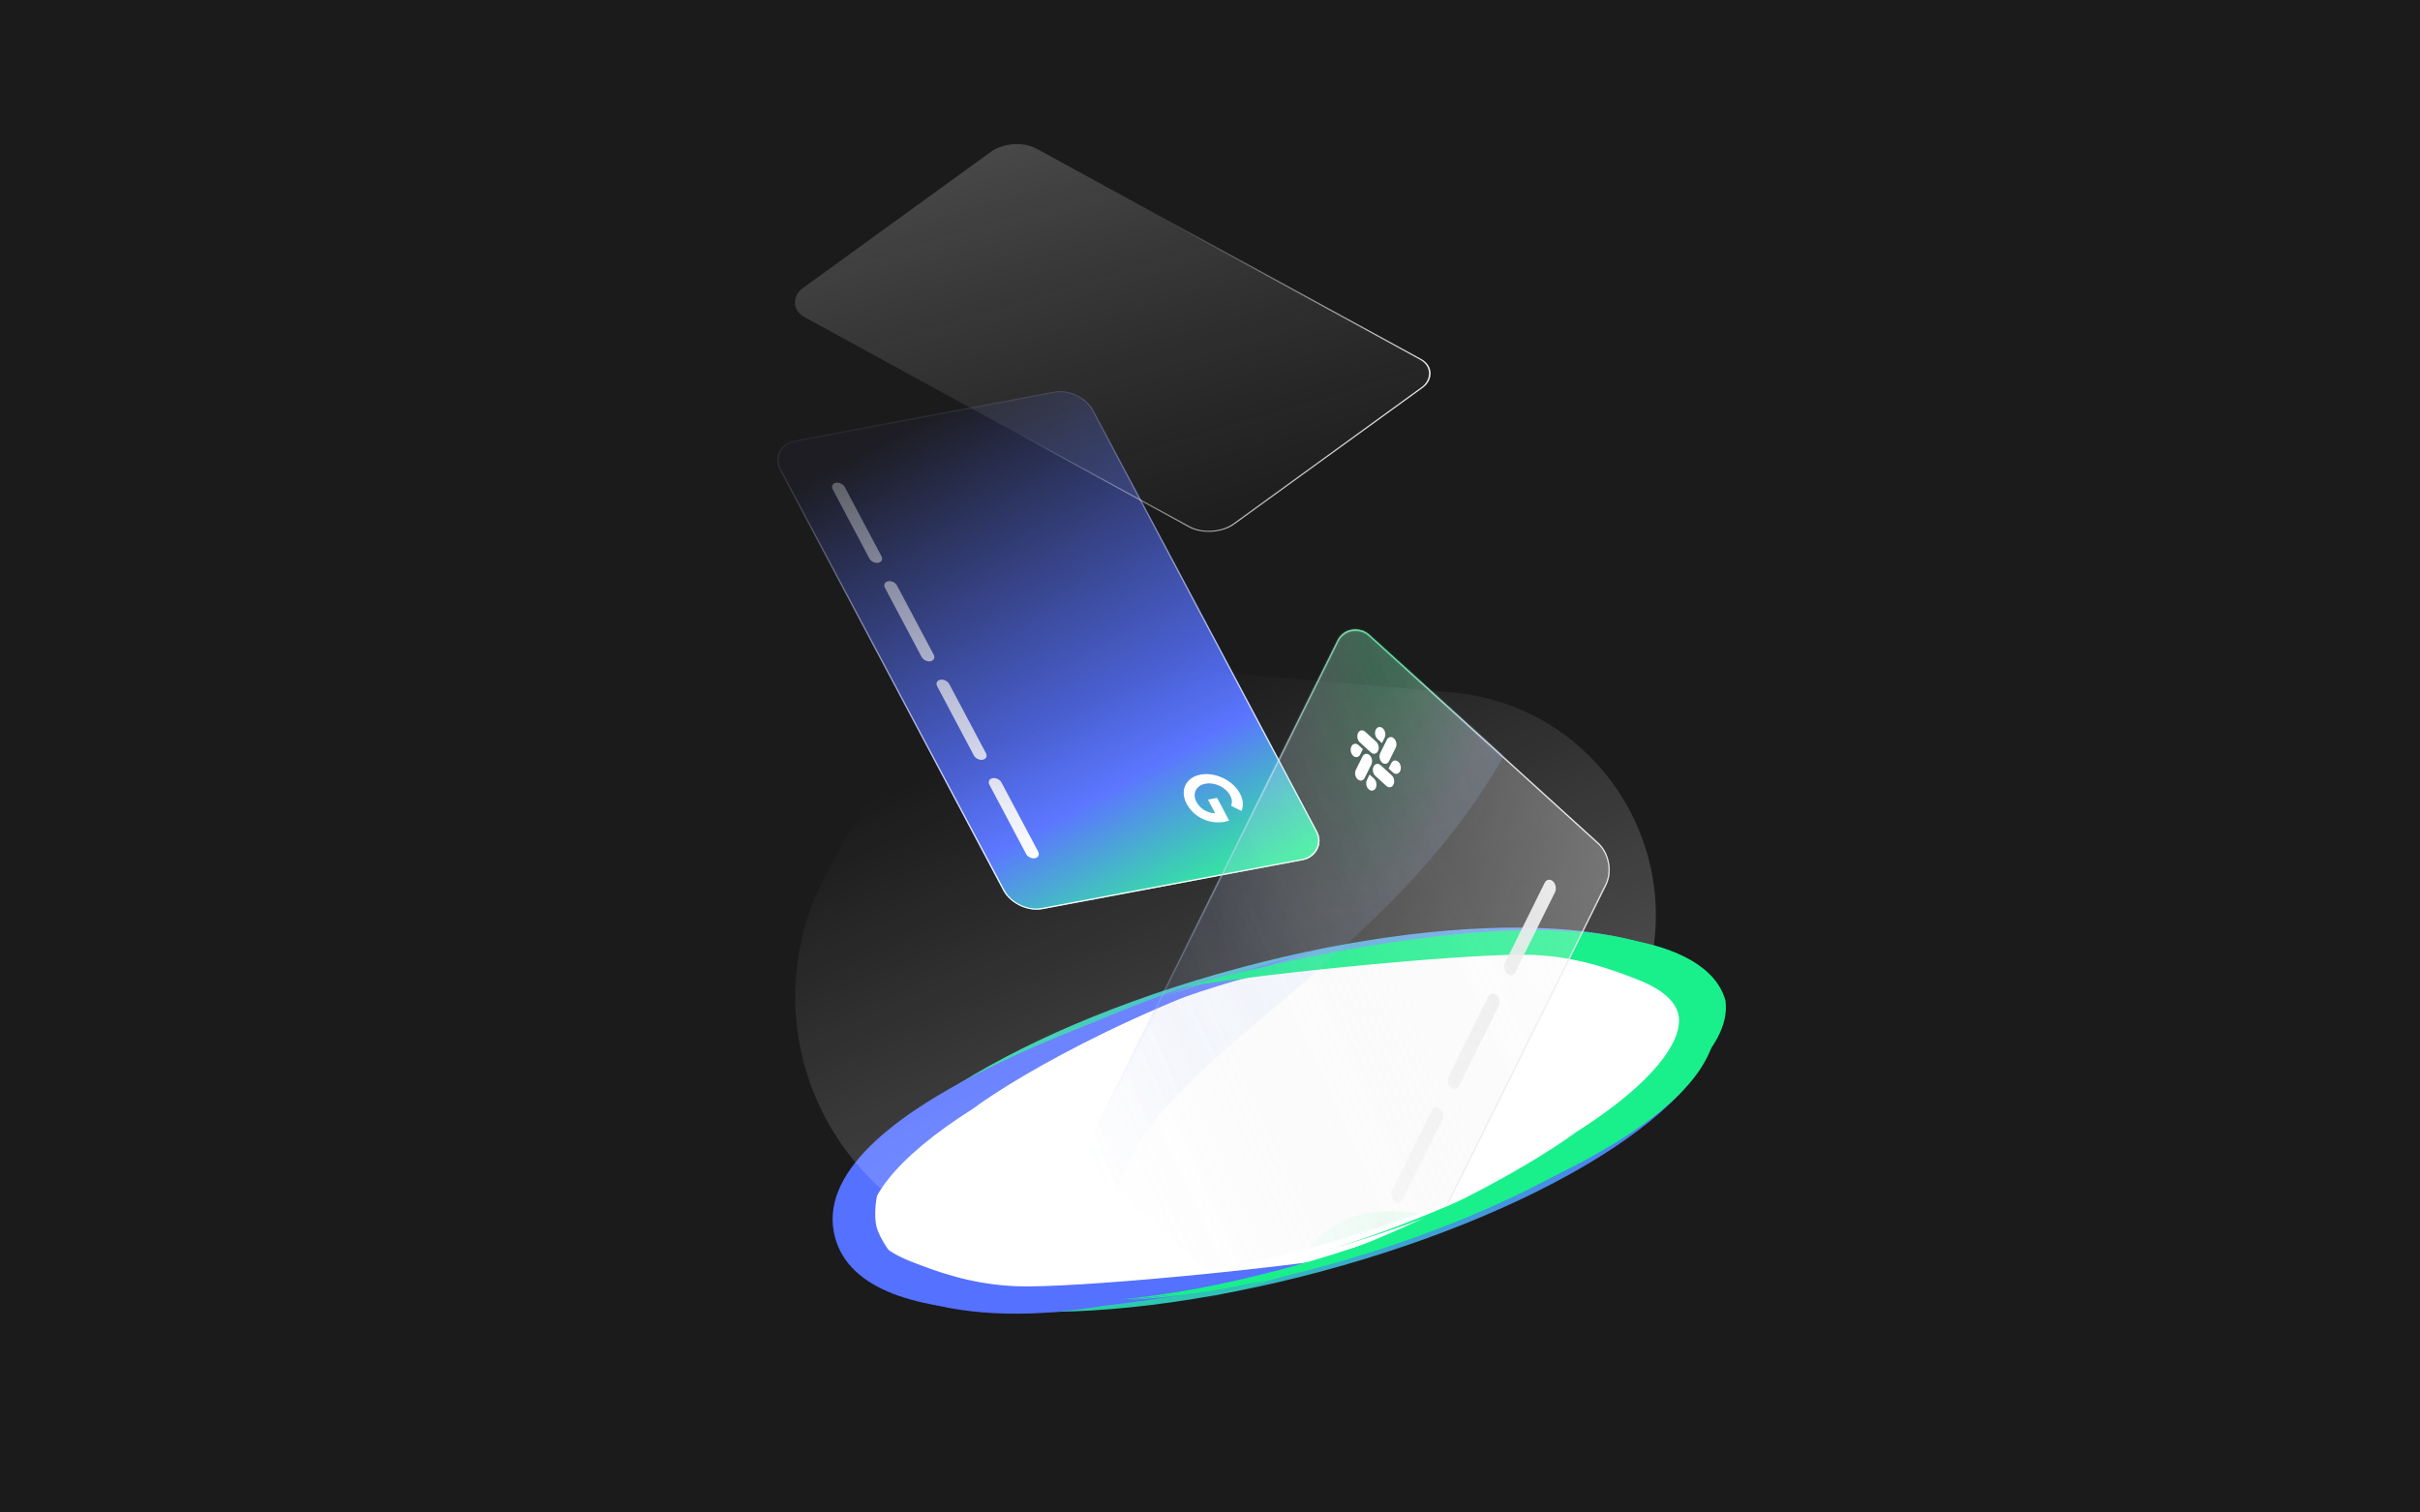 <svg width="1440" height="900" viewBox="0 0 1440 900" fill="none" xmlns="http://www.w3.org/2000/svg">
<rect width="1440" height="900" fill="#1B1B1B"/>
<g filter="url(#filter0_b_52_5127)">
<rect width="315.721" height="190.017" rx="16.046" transform="matrix(0.469 0.883 -0.983 0.185 643.162 230.033)" fill="url(#paint0_linear_52_5127)"/>
<rect x="-0.206" y="0.429" width="314.919" height="189.215" rx="15.644" transform="matrix(0.469 0.883 -0.983 0.185 643.474 230.565)" stroke="url(#paint1_linear_52_5127)" stroke-width="0.802"/>
</g>
<path d="M615.871 510.666C613.888 511.039 611.514 509.897 610.568 508.114L588.74 466.963C587.794 465.18 588.635 463.432 590.619 463.059C592.602 462.686 594.977 463.829 595.922 465.612L617.75 506.763C618.696 508.545 617.855 510.293 615.871 510.666Z" fill="url(#paint2_linear_52_5127)"/>
<path d="M584.791 452.073C582.808 452.446 580.433 451.303 579.488 449.52L557.66 408.369C556.714 406.586 557.555 404.838 559.539 404.465C561.522 404.092 563.897 405.235 564.842 407.018L586.67 448.169C587.616 449.952 586.775 451.7 584.791 452.073Z" fill="url(#paint3_linear_52_5127)"/>
<path d="M553.711 393.479C551.728 393.852 549.353 392.709 548.408 390.926L526.58 349.775C525.634 347.993 526.475 346.245 528.459 345.872C530.442 345.499 532.816 346.642 533.762 348.424L555.59 389.575C556.536 391.358 555.695 393.106 553.711 393.479Z" fill="url(#paint4_linear_52_5127)"/>
<path d="M522.631 334.885C520.648 335.259 518.273 334.116 517.327 332.333L495.499 291.182C494.554 289.399 495.395 287.651 497.378 287.278C499.362 286.905 501.736 288.048 502.682 289.831L524.51 330.982C525.456 332.765 524.614 334.512 522.631 334.885Z" fill="url(#paint5_linear_52_5127)"/>
<path fill-rule="evenodd" clip-rule="evenodd" d="M724.226 474.777L718.777 475.802L723.073 483.902C720.559 484.013 714.922 482.742 711.925 477.091C709.339 472.216 711.721 467.393 717.258 466.352C722.795 465.31 729.397 468.443 731.983 473.318C733.454 476.091 733.123 478.197 732.551 479.471L738.761 482.567C740.034 479.591 739.889 476.072 737.844 472.218C733.657 464.324 723.162 459.273 714.38 460.925C705.598 462.577 701.88 470.301 706.068 478.195C710.439 486.436 719.79 490.695 728.864 488.988C729.907 488.792 730.648 488.543 731.377 488.27L724.228 474.779L724.226 474.777L724.226 474.777Z" fill="white"/>
<g filter="url(#filter1_f_52_5127)">
<ellipse cx="759.435" cy="666.914" rx="259.674" ry="87.599" transform="rotate(-15 759.435 666.914)" fill="white"/>
</g>
<g filter="url(#filter2_f_52_5127)">
<path d="M785.126 753.791C855.234 735.005 916.279 708.469 958.305 680.666C979.304 666.773 995.699 652.47 1006.07 638.536C1016.43 624.635 1021.09 610.668 1017.62 597.738C1014.16 584.808 1003.14 575.042 987.223 568.179C971.27 561.3 949.92 557.11 924.788 555.578C874.491 552.513 808.356 560.055 738.249 578.84C668.141 597.625 607.096 624.161 565.07 651.965C544.071 665.857 527.676 680.161 517.3 694.094C506.949 707.995 502.288 721.962 505.753 734.893C509.218 747.823 520.238 757.589 536.152 764.451C552.105 771.331 573.455 775.52 598.587 777.052C648.884 780.117 715.019 772.576 785.126 753.791Z" stroke="url(#paint6_linear_52_5127)" stroke-width="5.915"/>
</g>
<g filter="url(#filter3_f_52_5127)">
<path d="M528.756 701.366C518.29 714.481 516.286 724.086 518.038 730.624C519.79 737.163 526.328 744.478 541.95 750.604C557.284 756.617 577.734 764.267 604.756 765.364C637.828 766.708 757.427 755.288 812.446 746.314C656.231 788.171 513.403 797.94 496.884 736.292C476.803 661.349 670.653 595.48 800.898 560.581C689.337 590.991 606.328 639.428 578.768 659.844C555.916 674.306 539.03 688.491 528.756 701.366Z" fill="#5571FF"/>
</g>
<g filter="url(#filter4_f_52_5127)">
<path d="M523.024 696.899C512.558 710.015 509.335 725.948 511.087 732.486C512.839 739.025 519.395 750.394 535.016 756.52C550.351 762.533 598.92 772.177 625.964 771.989C702.906 771.454 753.844 758.037 796.107 747.748C639.892 789.606 514.777 783.73 501.719 734.997C495.242 661.266 701.265 568.841 850.533 560.219C726.053 572.075 594.881 635.463 567.321 655.88C544.469 670.341 533.298 684.024 523.024 696.899Z" fill="#5571FF"/>
</g>
<g filter="url(#filter5_f_52_5127)">
<path d="M525.577 700.218C520.328 710.821 520.044 724.339 521.607 730.17C523.169 736.002 530.607 749.184 540.455 755.742C550.123 762.18 558.062 765.24 574.265 767.194C620.368 772.752 662.091 775.959 686.632 770.307C596.223 794.532 513.491 778.933 501.844 735.466C492.186 670.742 660.373 598.2 735.752 578.002C671.227 595.754 562.834 653.189 547.904 668.813C535.331 679.619 530.731 689.809 525.577 700.218Z" fill="#5571FF"/>
</g>
<g opacity="0.2" filter="url(#filter6_f_52_5127)">
<path d="M972.851 600.365L563.498 732.872C482.556 696.406 449.442 599.006 491.384 520.762L502.298 500.403C539.436 431.121 614.244 390.588 692.564 397.312L863.645 412C955.543 419.89 1011.67 516.693 972.851 600.365Z" fill="url(#paint7_linear_52_5127)"/>
</g>
<g filter="url(#filter7_f_52_5127)">
<path d="M987.803 632.194C998.269 619.078 1000.27 609.473 998.522 602.935C996.77 596.397 990.232 589.081 974.61 582.956C959.275 576.942 938.826 569.293 911.804 568.195C878.731 566.852 759.132 578.271 704.114 587.246C860.329 545.388 1003.16 535.62 1019.68 597.267C1039.76 672.211 845.907 738.08 715.662 772.979C827.223 742.568 910.232 694.132 937.791 673.715C960.644 659.254 977.53 645.069 987.803 632.194Z" fill="#19F08B"/>
</g>
<g filter="url(#filter8_f_52_5127)">
<path d="M993.534 636.661C1004 623.545 1007.22 607.611 1005.47 601.073C1003.72 594.535 997.164 583.165 981.542 577.04C966.208 571.026 917.638 561.382 890.595 561.57C813.653 562.106 762.715 575.523 720.451 585.811C876.666 543.954 1001.78 549.829 1014.84 598.563C1021.32 672.294 815.293 764.718 666.025 773.34C790.505 761.485 921.678 698.097 949.237 677.68C972.09 663.219 983.261 649.536 993.534 636.661Z" fill="#19F08B"/>
</g>
<g filter="url(#filter9_f_52_5127)">
<path d="M998.189 636.93C1008.65 623.814 1011.88 607.88 1010.13 601.342C1008.37 594.804 1001.82 583.434 986.197 577.309C970.862 571.295 922.293 561.651 895.249 561.839C818.307 562.375 767.369 575.792 725.106 586.08C881.32 544.223 1006.44 550.098 1019.49 598.832C1025.97 672.563 819.948 764.987 670.68 773.609C795.159 761.754 926.332 698.366 953.891 677.949C976.744 663.488 987.915 649.805 998.189 636.93Z" fill="#19F08B"/>
</g>
<g filter="url(#filter10_f_52_5127)">
<path d="M1002.23 627.822C1007.73 618.138 1008.37 605.964 1006.98 600.758C1005.58 595.551 998.552 583.887 988.95 578.248C979.524 572.713 971.724 570.172 955.689 568.848C910.067 565.081 868.729 563.312 844.212 569.056C934.621 544.831 1016.34 556.654 1026.74 595.462C1034.59 653.454 865.671 723.249 790.292 743.447C854.83 725.742 963.984 671.146 979.225 656.684C991.997 646.622 996.838 637.328 1002.23 627.822Z" fill="#19F08B"/>
</g>
<g filter="url(#filter11_b_52_5127)">
<rect width="292.614" height="170.636" rx="16.046" transform="matrix(-0.878 -0.48 0.81 -0.587 721.479 321.425)" fill="url(#paint8_linear_52_5127)" fill-opacity="0.2"/>
<rect x="-0.027" y="-0.428" width="291.811" height="169.834" rx="15.644" transform="matrix(-0.878 -0.48 0.81 -0.587 721.774 320.733)" stroke="url(#paint9_linear_52_5127)" stroke-width="0.802"/>
</g>
<mask id="mask0_52_5127" style="mask-type:alpha" maskUnits="userSpaceOnUse" x="506" y="302" width="504" height="465">
<path d="M1008.34 592.565C1020.59 638.265 918.217 705.402 779.69 742.52C641.162 779.638 518.937 772.682 506.692 726.983C494.447 681.283 673.205 342.996 811.732 305.878C950.259 268.759 996.099 546.866 1008.34 592.565Z" fill="white"/>
</mask>
<g mask="url(#mask0_52_5127)">
<g opacity="0.95">
<g filter="url(#filter12_b_52_5127)">
<rect width="359.481" height="216.355" rx="16.046" transform="matrix(0.444 -0.896 0.74 0.672 643.277 688.947)" fill="url(#paint10_linear_52_5127)" fill-opacity="0.3"/>
<rect x="0.475" y="-0.09" width="358.679" height="215.552" rx="15.644" transform="matrix(0.444 -0.896 0.74 0.672 643.608 689.344)" stroke="url(#paint11_linear_52_5127)" stroke-width="0.802"/>
<rect x="0.475" y="-0.09" width="358.679" height="215.552" rx="15.644" transform="matrix(0.444 -0.896 0.74 0.672 643.608 689.344)" stroke="url(#paint12_linear_52_5127)" stroke-opacity="0.2" stroke-width="0.802"/>
</g>
<mask id="mask1_52_5127" style="mask-type:alpha" maskUnits="userSpaceOnUse" x="648" y="374" width="310" height="454">
<rect x="0.475" y="-0.09" width="358.679" height="215.552" rx="15.644" transform="matrix(0.444 -0.896 0.74 0.672 643.608 689.344)" fill="url(#paint13_linear_52_5127)" fill-opacity="0.3" stroke="url(#paint14_linear_52_5127)" stroke-width="0.802"/>
</mask>
<g mask="url(#mask1_52_5127)">
<g style="mix-blend-mode:screen" opacity="0.7" filter="url(#filter13_bf_52_5127)">
<path d="M920.87 391.926C817.455 222.663 1117.21 98.621 853.146 215.401C747.533 207.569 711.833 100.447 649.461 283.529C587.09 466.612 580.013 710.212 663.227 724.778C665.541 625.545 858.498 575.008 920.87 391.926Z" fill="url(#paint15_linear_52_5127)"/>
<path d="M920.87 391.926C817.455 222.663 1117.21 98.621 853.146 215.401C747.533 207.569 711.833 100.447 649.461 283.529C587.09 466.612 580.013 710.212 663.227 724.778C665.541 625.545 858.498 575.008 920.87 391.926Z" fill="url(#paint16_radial_52_5127)"/>
</g>
<g style="mix-blend-mode:screen" opacity="0.6" filter="url(#filter14_bf_52_5127)">
<path d="M972.975 831.638C886.29 733.991 1152.2 570.463 917.772 719.975C825.311 740.149 796.546 671.065 737.47 819.353C678.393 967.64 666.381 1146.35 739.032 1136.56C743.427 1063.9 913.899 979.925 972.975 831.638Z" fill="url(#paint17_linear_52_5127)"/>
<path d="M972.975 831.638C886.29 733.991 1152.2 570.463 917.772 719.975C825.311 740.149 796.546 671.065 737.47 819.353C678.393 967.64 666.381 1146.35 739.032 1136.56C743.427 1063.9 913.899 979.925 972.975 831.638Z" fill="url(#paint18_linear_52_5127)"/>
</g>
</g>
</g>
<path d="M924.054 524.403C925.756 525.948 926.307 528.869 925.287 530.928L901.732 578.448C900.712 580.507 898.505 580.924 896.804 579.379C895.102 577.835 894.551 574.914 895.571 572.855L919.126 525.334C920.147 523.275 922.353 522.858 924.054 524.403Z" fill="url(#paint19_linear_52_5127)"/>
<path d="M890.515 592.066C892.216 593.611 892.768 596.532 891.748 598.591L868.193 646.112C867.172 648.17 864.966 648.587 863.265 647.043C861.563 645.498 861.011 642.577 862.032 640.518L885.587 592.997C886.607 590.938 888.814 590.522 890.515 592.066Z" fill="url(#paint20_linear_52_5127)"/>
<path d="M856.976 659.729C858.677 661.274 859.229 664.195 858.209 666.254L834.654 713.775C833.633 715.834 831.427 716.25 829.725 714.706C828.024 713.161 827.472 710.24 828.493 708.181L852.048 660.66C853.068 658.602 855.275 658.185 856.976 659.729Z" fill="url(#paint21_linear_52_5127)"/>
<path d="M823.437 727.393C825.138 728.937 825.69 731.858 824.67 733.917L801.115 781.438C800.094 783.497 797.888 783.914 796.186 782.369C794.485 780.824 793.933 777.903 794.954 775.844L818.509 728.324C819.529 726.265 821.736 725.848 823.437 727.393Z" fill="url(#paint22_linear_52_5127)"/>
<path d="M817.593 463.296C819.047 464.616 819.518 467.107 818.645 468.867C817.773 470.627 815.892 470.983 814.437 469.662C812.982 468.341 812.512 465.851 813.384 464.091L814.962 460.908L817.593 463.296Z" fill="white"/>
<path d="M818.381 461.706C816.927 460.385 816.456 457.895 817.329 456.135C818.201 454.374 820.082 454.019 821.537 455.34L828.113 461.31C829.568 462.631 830.038 465.121 829.166 466.881C828.293 468.642 826.412 468.997 824.957 467.676L818.381 461.706Z" fill="white"/>
<path d="M809.399 448.933C808.527 450.694 806.646 451.049 805.191 449.729C803.736 448.408 803.266 445.918 804.138 444.157C805.011 442.397 806.892 442.041 808.347 443.362L810.977 445.75L809.399 448.933Z" fill="white"/>
<path d="M810.737 450.141C811.609 448.381 813.49 448.026 814.945 449.346C816.4 450.667 816.87 453.157 815.997 454.918L812.041 462.9C811.168 464.66 809.287 465.016 807.833 463.695C806.378 462.374 805.907 459.884 806.78 458.123L810.737 450.141Z" fill="white"/>
<path d="M819.692 439.764C818.237 438.443 817.767 435.953 818.639 434.192C819.512 432.432 821.393 432.077 822.848 433.397C824.302 434.718 824.773 437.208 823.9 438.969L822.322 442.152L819.692 439.764Z" fill="white"/>
<path d="M818.901 441.36C820.355 442.681 820.826 445.171 819.953 446.932C819.081 448.692 817.2 449.048 815.745 447.727L809.149 441.738C807.694 440.418 807.224 437.927 808.096 436.167C808.969 434.406 810.85 434.051 812.305 435.372L818.901 441.36Z" fill="white"/>
<path d="M827.861 454.12C828.734 452.359 830.615 452.004 832.069 453.324C833.524 454.645 833.994 457.135 833.122 458.896C832.249 460.656 830.368 461.012 828.914 459.691L826.283 457.303L827.861 454.12Z" fill="white"/>
<path d="M826.546 452.926C825.673 454.687 823.792 455.042 822.337 453.721C820.883 452.4 820.412 449.91 821.285 448.15L825.241 440.168C826.114 438.407 827.995 438.052 829.45 439.373C830.904 440.693 831.375 443.184 830.502 444.944L826.546 452.926Z" fill="white"/>
</g>
<defs>
<filter id="filter0_b_52_5127" x="446.188" y="216.644" width="355.151" height="340.818" filterUnits="userSpaceOnUse" color-interpolation-filters="sRGB">
<feFlood flood-opacity="0" result="BackgroundImageFix"/>
<feGaussianBlur in="BackgroundImage" stdDeviation="8.023"/>
<feComposite in2="SourceAlpha" operator="in" result="effect1_backgroundBlur_52_5127"/>
<feBlend mode="normal" in="SourceGraphic" in2="effect1_backgroundBlur_52_5127" result="shape"/>
</filter>
<filter id="filter1_f_52_5127" x="502.838" y="554.12" width="513.193" height="225.589" filterUnits="userSpaceOnUse" color-interpolation-filters="sRGB">
<feFlood flood-opacity="0" result="BackgroundImageFix"/>
<feBlend mode="normal" in="SourceGraphic" in2="BackgroundImageFix" result="shape"/>
<feGaussianBlur stdDeviation="2.366" result="effect1_foregroundBlur_52_5127"/>
</filter>
<filter id="filter2_f_52_5127" x="483.914" y="534.212" width="555.548" height="264.207" filterUnits="userSpaceOnUse" color-interpolation-filters="sRGB">
<feFlood flood-opacity="0" result="BackgroundImageFix"/>
<feBlend mode="normal" in="SourceGraphic" in2="BackgroundImageFix" result="shape"/>
<feGaussianBlur stdDeviation="8.873" result="effect1_foregroundBlur_52_5127"/>
</filter>
<filter id="filter3_f_52_5127" x="461.097" y="526.237" width="385.693" height="288.223" filterUnits="userSpaceOnUse" color-interpolation-filters="sRGB">
<feFlood flood-opacity="0" result="BackgroundImageFix"/>
<feBlend mode="normal" in="SourceGraphic" in2="BackgroundImageFix" result="shape"/>
<feGaussianBlur stdDeviation="17.172" result="effect1_foregroundBlur_52_5127"/>
</filter>
<filter id="filter4_f_52_5127" x="494.701" y="553.351" width="362.701" height="229.221" filterUnits="userSpaceOnUse" color-interpolation-filters="sRGB">
<feFlood flood-opacity="0" result="BackgroundImageFix"/>
<feBlend mode="normal" in="SourceGraphic" in2="BackgroundImageFix" result="shape"/>
<feGaussianBlur stdDeviation="3.434" result="effect1_foregroundBlur_52_5127"/>
</filter>
<filter id="filter5_f_52_5127" x="480.838" y="557.396" width="275.52" height="244.931" filterUnits="userSpaceOnUse" color-interpolation-filters="sRGB">
<feFlood flood-opacity="0" result="BackgroundImageFix"/>
<feBlend mode="normal" in="SourceGraphic" in2="BackgroundImageFix" result="shape"/>
<feGaussianBlur stdDeviation="10.303" result="effect1_foregroundBlur_52_5127"/>
</filter>
<filter id="filter6_f_52_5127" x="354.851" y="278.278" width="748.772" height="572.904" filterUnits="userSpaceOnUse" color-interpolation-filters="sRGB">
<feFlood flood-opacity="0" result="BackgroundImageFix"/>
<feBlend mode="normal" in="SourceGraphic" in2="BackgroundImageFix" result="shape"/>
<feGaussianBlur stdDeviation="59.155" result="effect1_foregroundBlur_52_5127"/>
</filter>
<filter id="filter7_f_52_5127" x="669.77" y="519.099" width="385.693" height="288.223" filterUnits="userSpaceOnUse" color-interpolation-filters="sRGB">
<feFlood flood-opacity="0" result="BackgroundImageFix"/>
<feBlend mode="normal" in="SourceGraphic" in2="BackgroundImageFix" result="shape"/>
<feGaussianBlur stdDeviation="17.172" result="effect1_foregroundBlur_52_5127"/>
</filter>
<filter id="filter8_f_52_5127" x="659.157" y="550.988" width="362.701" height="229.221" filterUnits="userSpaceOnUse" color-interpolation-filters="sRGB">
<feFlood flood-opacity="0" result="BackgroundImageFix"/>
<feBlend mode="normal" in="SourceGraphic" in2="BackgroundImageFix" result="shape"/>
<feGaussianBlur stdDeviation="3.434" result="effect1_foregroundBlur_52_5127"/>
</filter>
<filter id="filter9_f_52_5127" x="658.849" y="546.295" width="372.626" height="239.145" filterUnits="userSpaceOnUse" color-interpolation-filters="sRGB">
<feFlood flood-opacity="0" result="BackgroundImageFix"/>
<feBlend mode="normal" in="SourceGraphic" in2="BackgroundImageFix" result="shape"/>
<feGaussianBlur stdDeviation="5.915" result="effect1_foregroundBlur_52_5127"/>
</filter>
<filter id="filter10_f_52_5127" x="769.686" y="535.873" width="277.926" height="228.181" filterUnits="userSpaceOnUse" color-interpolation-filters="sRGB">
<feFlood flood-opacity="0" result="BackgroundImageFix"/>
<feBlend mode="normal" in="SourceGraphic" in2="BackgroundImageFix" result="shape"/>
<feGaussianBlur stdDeviation="10.303" result="effect1_foregroundBlur_52_5127"/>
</filter>
<filter id="filter11_b_52_5127" x="456.57" y="69.896" width="411.217" height="262.625" filterUnits="userSpaceOnUse" color-interpolation-filters="sRGB">
<feFlood flood-opacity="0" result="BackgroundImageFix"/>
<feGaussianBlur in="BackgroundImage" stdDeviation="8.023"/>
<feComposite in2="SourceAlpha" operator="in" result="effect1_backgroundBlur_52_5127"/>
<feBlend mode="normal" in="SourceGraphic" in2="effect1_backgroundBlur_52_5127" result="shape"/>
</filter>
<filter id="filter12_b_52_5127" x="624.766" y="350.389" width="356.857" height="500.464" filterUnits="userSpaceOnUse" color-interpolation-filters="sRGB">
<feFlood flood-opacity="0" result="BackgroundImageFix"/>
<feGaussianBlur in="BackgroundImage" stdDeviation="11.831"/>
<feComposite in2="SourceAlpha" operator="in" result="effect1_backgroundBlur_52_5127"/>
<feBlend mode="normal" in="SourceGraphic" in2="effect1_backgroundBlur_52_5127" result="shape"/>
</filter>
<filter id="filter13_bf_52_5127" x="380.724" y="-51.374" width="805.417" height="997.149" filterUnits="userSpaceOnUse" color-interpolation-filters="sRGB">
<feFlood flood-opacity="0" result="BackgroundImageFix"/>
<feGaussianBlur in="BackgroundImage" stdDeviation="110.498"/>
<feComposite in2="SourceAlpha" operator="in" result="effect1_backgroundBlur_52_5127"/>
<feBlend mode="normal" in="SourceGraphic" in2="effect1_backgroundBlur_52_5127" result="shape"/>
<feGaussianBlur stdDeviation="32.091" result="effect2_foregroundBlur_52_5127"/>
</filter>
<filter id="filter14_bf_52_5127" x="467.778" y="438.641" width="770.295" height="919.298" filterUnits="userSpaceOnUse" color-interpolation-filters="sRGB">
<feFlood flood-opacity="0" result="BackgroundImageFix"/>
<feGaussianBlur in="BackgroundImage" stdDeviation="110.498"/>
<feComposite in2="SourceAlpha" operator="in" result="effect1_backgroundBlur_52_5127"/>
<feBlend mode="normal" in="SourceGraphic" in2="effect1_backgroundBlur_52_5127" result="shape"/>
<feGaussianBlur stdDeviation="40.114" result="effect2_foregroundBlur_52_5127"/>
</filter>
<linearGradient id="paint0_linear_52_5127" x1="9.821" y1="125.077" x2="315.195" y2="31.592" gradientUnits="userSpaceOnUse">
<stop stop-color="#1D1D23"/>
<stop offset="0.743" stop-color="#5571FF"/>
<stop offset="1" stop-color="#19F08B"/>
</linearGradient>
<linearGradient id="paint1_linear_52_5127" x1="324.172" y1="187.862" x2="-11.223" y2="218.355" gradientUnits="userSpaceOnUse">
<stop stop-color="white"/>
<stop offset="1" stop-color="white" stop-opacity="0"/>
</linearGradient>
<linearGradient id="paint2_linear_52_5127" x1="615.153" y1="510.801" x2="570.52" y2="273.52" gradientUnits="userSpaceOnUse">
<stop stop-color="white"/>
<stop offset="1" stop-color="#C8C8C8" stop-opacity="0.38"/>
<stop offset="1" stop-color="white" stop-opacity="0.38"/>
</linearGradient>
<linearGradient id="paint3_linear_52_5127" x1="615.153" y1="510.801" x2="570.52" y2="273.52" gradientUnits="userSpaceOnUse">
<stop stop-color="white"/>
<stop offset="1" stop-color="#C8C8C8" stop-opacity="0.38"/>
<stop offset="1" stop-color="white" stop-opacity="0.38"/>
</linearGradient>
<linearGradient id="paint4_linear_52_5127" x1="615.153" y1="510.801" x2="570.52" y2="273.52" gradientUnits="userSpaceOnUse">
<stop stop-color="white"/>
<stop offset="1" stop-color="#C8C8C8" stop-opacity="0.38"/>
<stop offset="1" stop-color="white" stop-opacity="0.38"/>
</linearGradient>
<linearGradient id="paint5_linear_52_5127" x1="615.153" y1="510.801" x2="570.52" y2="273.52" gradientUnits="userSpaceOnUse">
<stop stop-color="white"/>
<stop offset="1" stop-color="#C8C8C8" stop-opacity="0.38"/>
<stop offset="1" stop-color="white" stop-opacity="0.38"/>
</linearGradient>
<linearGradient id="paint6_linear_52_5127" x1="1009.13" y1="589.202" x2="500.786" y2="736.639" gradientUnits="userSpaceOnUse">
<stop stop-color="#5571FF"/>
<stop offset="1" stop-color="#19F08B"/>
</linearGradient>
<linearGradient id="paint7_linear_52_5127" x1="757.164" y1="661.882" x2="651.039" y2="417.584" gradientUnits="userSpaceOnUse">
<stop stop-color="white"/>
<stop offset="1" stop-color="white" stop-opacity="0"/>
</linearGradient>
<linearGradient id="paint8_linear_52_5127" x1="292.614" y1="170.636" x2="-32.789" y2="18.219" gradientUnits="userSpaceOnUse">
<stop stop-color="white"/>
<stop offset="1" stop-color="#C4C4C4" stop-opacity="0"/>
<stop offset="1" stop-color="white" stop-opacity="0"/>
</linearGradient>
<linearGradient id="paint9_linear_52_5127" x1="-37.865" y1="100.944" x2="146.266" y2="41.258" gradientUnits="userSpaceOnUse">
<stop stop-color="white"/>
<stop offset="1" stop-color="white" stop-opacity="0"/>
</linearGradient>
<linearGradient id="paint10_linear_52_5127" x1="359.481" y1="216.355" x2="-13.198" y2="25.814" gradientUnits="userSpaceOnUse">
<stop stop-color="white"/>
<stop offset="1" stop-color="#C4C4C4" stop-opacity="0"/>
<stop offset="1" stop-color="white" stop-opacity="0"/>
</linearGradient>
<linearGradient id="paint11_linear_52_5127" x1="369.103" y1="213.9" x2="41.717" y2="-22.073" gradientUnits="userSpaceOnUse">
<stop stop-color="white"/>
<stop offset="1" stop-color="white" stop-opacity="0"/>
</linearGradient>
<linearGradient id="paint12_linear_52_5127" x1="163.703" y1="214.794" x2="165.057" y2="87.221" gradientUnits="userSpaceOnUse">
<stop stop-color="#A5A5A5"/>
<stop offset="1" stop-color="white" stop-opacity="0"/>
</linearGradient>
<linearGradient id="paint13_linear_52_5127" x1="359.481" y1="216.355" x2="-13.198" y2="25.814" gradientUnits="userSpaceOnUse">
<stop stop-color="white"/>
<stop offset="1" stop-color="#C4C4C4" stop-opacity="0"/>
<stop offset="1" stop-color="white" stop-opacity="0"/>
</linearGradient>
<linearGradient id="paint14_linear_52_5127" x1="359.481" y1="161.898" x2="-3.468" y2="74.795" gradientUnits="userSpaceOnUse">
<stop stop-color="white"/>
<stop offset="1" stop-color="white" stop-opacity="0"/>
</linearGradient>
<linearGradient id="paint15_linear_52_5127" x1="663.227" y1="724.778" x2="782.548" y2="43.127" gradientUnits="userSpaceOnUse">
<stop stop-color="white"/>
<stop offset="0" stop-opacity="0.865"/>
<stop offset="1" stop-color="white" stop-opacity="0"/>
</linearGradient>
<radialGradient id="paint16_radial_52_5127" cx="0" cy="0" r="1" gradientUnits="userSpaceOnUse" gradientTransform="translate(829.421 365.481) rotate(-78.251) scale(337.091 134.031)">
<stop offset="0.112" stop-color="#00FF87"/>
<stop offset="0.193" stop-color="#39FFA2"/>
<stop offset="0.531" stop-color="#BBD7FF"/>
<stop offset="1" stop-color="#507CF5"/>
</radialGradient>
<linearGradient id="paint17_linear_52_5127" x1="739.032" y1="1136.56" x2="671.738" y2="637.481" gradientUnits="userSpaceOnUse">
<stop stop-color="white"/>
<stop offset="0" stop-opacity="0.865"/>
<stop offset="1" stop-color="white" stop-opacity="0"/>
</linearGradient>
<linearGradient id="paint18_linear_52_5127" x1="730.538" y1="1157.88" x2="657.9" y2="619.171" gradientUnits="userSpaceOnUse">
<stop offset="0.112" stop-color="#98FFCE"/>
<stop offset="1" stop-color="#19F08B"/>
</linearGradient>
<linearGradient id="paint19_linear_52_5127" x1="924.67" y1="524.962" x2="738.511" y2="730.005" gradientUnits="userSpaceOnUse">
<stop stop-color="#EBEBEB"/>
<stop offset="1" stop-color="#F2F2F2" stop-opacity="0.38"/>
</linearGradient>
<linearGradient id="paint20_linear_52_5127" x1="924.67" y1="524.962" x2="738.511" y2="730.005" gradientUnits="userSpaceOnUse">
<stop stop-color="#EBEBEB"/>
<stop offset="1" stop-color="#F2F2F2" stop-opacity="0.38"/>
</linearGradient>
<linearGradient id="paint21_linear_52_5127" x1="924.67" y1="524.962" x2="738.511" y2="730.005" gradientUnits="userSpaceOnUse">
<stop stop-color="#EBEBEB"/>
<stop offset="1" stop-color="#F2F2F2" stop-opacity="0.38"/>
</linearGradient>
<linearGradient id="paint22_linear_52_5127" x1="924.67" y1="524.962" x2="738.511" y2="730.005" gradientUnits="userSpaceOnUse">
<stop stop-color="#EBEBEB"/>
<stop offset="1" stop-color="#F2F2F2" stop-opacity="0.38"/>
</linearGradient>
</defs>
</svg>
